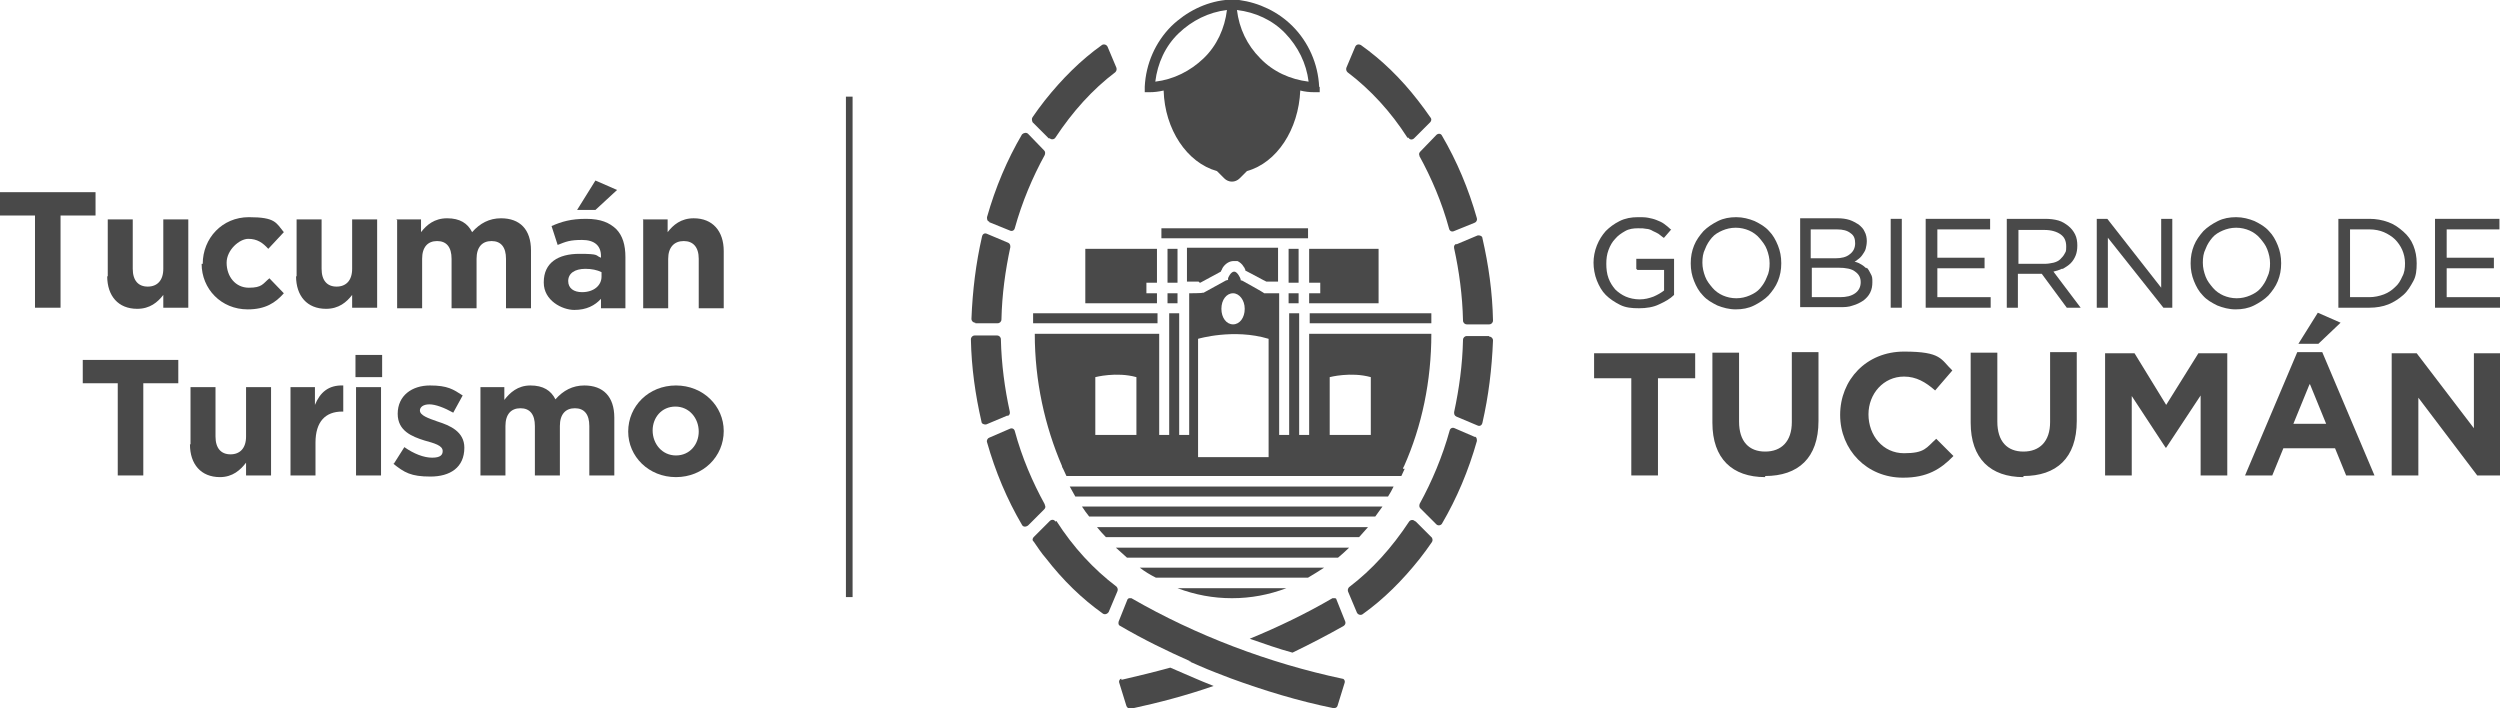 <?xml version="1.0" encoding="UTF-8"?>
<svg id="Capa_1" xmlns="http://www.w3.org/2000/svg" version="1.1" viewBox="0 0 450.1 127.5">
  <!-- Generator: Adobe Illustrator 29.3.1, SVG Export Plug-In . SVG Version: 2.1.0 Build 151)  -->
  <defs>
    <style>
      .st0 {
        fill: #494949;
      }
    </style>
  </defs>
  <g id="Capa_1-2">
    <g>
      <g>
        <path class="st0" d="M294.8,48.6h4.8v3.7c-.5.4-1.2.8-1.9,1.1-.8.3-1.6.5-2.5.5s-1.8-.2-2.5-.5c-.7-.3-1.4-.8-1.9-1.3-.5-.6-.9-1.2-1.2-2s-.4-1.7-.4-2.6.1-1.7.4-2.5.7-1.5,1.2-2c.5-.6,1.1-1,1.8-1.4s1.5-.5,2.3-.5,1,0,1.5.1c.4,0,.9.2,1.2.4.4.2.7.3,1,.5s.6.5.9.7h.1c0,0,1.3-1.5,1.3-1.5h-.1c-.4-.4-.8-.7-1.2-1-.4-.3-.9-.5-1.4-.7s-1-.3-1.5-.4-1.2-.1-1.8-.1c-1.2,0-2.3.2-3.3.7-1,.5-1.8,1.1-2.5,1.8-.7.8-1.2,1.6-1.6,2.6-.4,1-.6,2.1-.6,3.1s.2,2.2.6,3.2.9,1.9,1.6,2.6c.7.7,1.6,1.3,2.6,1.8s2.1.6,3.4.6,2.6-.2,3.6-.7c1.1-.5,2-1,2.7-1.7h0v-6.5h-6.8v1.8h0,0Z"/>
        <path class="st0" d="M318.5,41.6c-.7-.8-1.6-1.3-2.6-1.8-1-.4-2.1-.7-3.3-.7s-2.3.2-3.3.7c-1,.5-1.9,1.1-2.6,1.8-.7.8-1.3,1.6-1.7,2.6s-.6,2-.6,3.2.2,2.2.6,3.2c.4,1,.9,1.9,1.6,2.6.7.8,1.6,1.3,2.6,1.8,1,.4,2.1.7,3.3.7s2.3-.2,3.3-.7c1-.5,1.9-1.1,2.6-1.8.7-.8,1.3-1.6,1.7-2.6h0c.4-1,.6-2,.6-3.2s-.2-2.2-.6-3.2c-.4-1-.9-1.9-1.6-2.6M318.1,49.9c-.3.8-.7,1.4-1.2,2s-1.2,1-1.9,1.3-1.5.5-2.4.5-1.7-.2-2.4-.5c-.7-.3-1.4-.8-1.9-1.4s-1-1.2-1.3-2c-.3-.8-.5-1.6-.5-2.5s.1-1.7.5-2.5c.3-.8.7-1.4,1.2-2s1.2-1,1.9-1.3c.7-.3,1.5-.5,2.4-.5s1.7.2,2.4.5c.7.3,1.4.8,1.9,1.4s1,1.2,1.3,2c.3.8.5,1.6.5,2.5s-.1,1.7-.5,2.5"/>
        <path class="st0" d="M336,48.3c-.3-.3-.7-.6-1.1-.8-.3-.2-.7-.3-1-.4.2-.1.4-.2.6-.4.3-.2.6-.5.8-.8.2-.3.5-.7.6-1.1.1-.4.2-.9.2-1.4s-.1-1.2-.4-1.7c-.2-.5-.6-.9-1.1-1.3-.5-.3-1-.6-1.6-.8-.6-.2-1.4-.3-2.1-.3h-6.8v16h7.1c.9,0,1.6,0,2.4-.3.7-.2,1.3-.5,1.9-.9.5-.4.9-.8,1.2-1.4s.4-1.2.4-1.9,0-1-.3-1.5c-.2-.4-.4-.8-.7-1.1M326.1,41.3h4.6c1.1,0,1.9.2,2.5.7.6.4.8,1,.8,1.8s-.3,1.5-1,2c-.6.5-1.5.7-2.5.7h-4.5v-5.2h0ZM334,52.8c-.7.5-1.6.7-2.7.7h-5.1v-5.3h4.8c1.3,0,2.4.2,3,.7.7.5,1,1.1,1,1.9s-.3,1.5-1,2"/>
        <rect class="st0" x="340.4" y="39.4" width="2" height="16"/>
        <polygon class="st0" points="348.8 48.3 357.3 48.3 357.3 46.4 348.8 46.4 348.8 41.3 358.3 41.3 358.3 39.4 346.7 39.4 346.7 55.4 358.4 55.4 358.4 53.5 348.8 53.5 348.8 48.3"/>
        <path class="st0" d="M371.4,48.4c.5-.3,1-.6,1.4-1s.7-.9.9-1.4c.2-.5.3-1.1.3-1.8s-.1-1.4-.4-2-.7-1.1-1.2-1.5c-.5-.4-1.1-.8-1.8-1s-1.5-.3-2.4-.3h-6.9v16h2v-6.1h4.3l4.5,6.1h2.5l-4.9-6.5c.5-.1,1.1-.3,1.5-.5M368.1,47.5h-4.7v-6.1h4.7c1.2,0,2.2.3,2.9.8.7.5,1,1.2,1,2.2s-.1.9-.3,1.3c-.2.4-.5.7-.8,1s-.8.5-1.2.6c-.5.1-1,.2-1.6.2"/>
        <polygon class="st0" points="389.1 51.8 379.4 39.4 377.5 39.4 377.5 55.4 379.5 55.4 379.5 42.8 389.5 55.4 391.1 55.4 391.1 39.4 389.1 39.4 389.1 51.8"/>
        <path class="st0" d="M408.5,41.6c-.7-.8-1.6-1.3-2.6-1.8-1-.4-2.1-.7-3.3-.7s-2.3.2-3.3.7c-1,.5-1.9,1.1-2.6,1.8-.7.8-1.3,1.6-1.7,2.6s-.6,2-.6,3.2.2,2.2.6,3.2c.4,1,.9,1.9,1.6,2.6.7.8,1.6,1.3,2.6,1.8,1,.4,2.1.7,3.3.7s2.3-.2,3.3-.7c1-.5,1.9-1.1,2.6-1.8.7-.8,1.3-1.6,1.7-2.6h0c.4-1,.6-2,.6-3.2s-.2-2.2-.6-3.2c-.4-1-.9-1.9-1.6-2.6M408.2,49.9c-.3.8-.7,1.4-1.2,2s-1.2,1-1.9,1.3-1.5.5-2.4.5-1.7-.2-2.4-.5c-.7-.3-1.4-.8-1.9-1.4s-1-1.2-1.3-2c-.3-.8-.5-1.6-.5-2.5s.1-1.7.5-2.5c.3-.8.7-1.4,1.2-2s1.2-1,1.9-1.3c.7-.3,1.5-.5,2.4-.5s1.7.2,2.4.5c.7.3,1.4.8,1.9,1.4s1,1.2,1.3,2c.3.8.5,1.6.5,2.5s-.1,1.7-.5,2.5"/>
        <path class="st0" d="M432.7,41.7c-.8-.7-1.6-1.3-2.7-1.7s-2.2-.6-3.4-.6h-5.6v16h5.6c1.2,0,2.4-.2,3.4-.6,1-.4,1.9-1,2.7-1.7s1.3-1.6,1.8-2.5.6-2,.6-3.2-.2-2.2-.6-3.2-1-1.8-1.8-2.5M432.5,49.8c-.3.7-.7,1.4-1.3,1.9-.5.5-1.2,1-2,1.3-.8.3-1.7.5-2.6.5h-3.5v-12.2h3.5c1,0,1.9.2,2.6.5s1.5.8,2,1.3c.5.5,1,1.2,1.3,1.9s.5,1.5.5,2.4-.1,1.7-.5,2.4"/>
        <polygon class="st0" points="440.5 53.5 440.5 48.3 449 48.3 449 46.4 440.5 46.4 440.5 41.3 450 41.3 450 39.4 438.4 39.4 438.4 55.4 450.1 55.4 450.1 53.5 440.5 53.5"/>
        <polygon class="st0" points="298.5 68.1 298.5 85.6 293.7 85.6 293.7 68.1 287 68.1 287 63.6 305.2 63.6 305.2 68.1 298.5 68.1"/>
        <path class="st0" d="M317.8,85.9c-5.9,0-9.5-3.3-9.5-9.8v-12.6h4.8v12.4c0,3.6,1.8,5.4,4.7,5.4s4.8-1.8,4.8-5.3v-12.6h4.8v12.4c0,6.7-3.7,9.9-9.6,9.9"/>
        <path class="st0" d="M342.6,86c-6.5,0-11.3-5-11.3-11.3h0c0-6.3,4.7-11.4,11.5-11.4s6.6,1.4,8.7,3.4l-3.1,3.6c-1.7-1.5-3.4-2.5-5.6-2.5-3.7,0-6.4,3.1-6.4,6.8h0c0,3.8,2.6,7,6.4,7s4-1,5.8-2.6l3.1,3.1c-2.3,2.4-4.8,3.9-9,3.9"/>
        <path class="st0" d="M364.3,85.9c-5.9,0-9.5-3.3-9.5-9.8v-12.6h4.8v12.4c0,3.6,1.8,5.4,4.7,5.4s4.8-1.8,4.8-5.3v-12.6h4.8v12.4c0,6.7-3.7,9.9-9.6,9.9"/>
        <polygon class="st0" points="396.2 85.6 396.2 71.2 390 80.6 389.9 80.6 383.8 71.3 383.8 85.6 379 85.6 379 63.6 384.3 63.6 390 72.9 395.8 63.6 401 63.6 401 85.6 396.2 85.6"/>
        <path class="st0" d="M422.4,85.6l-2-4.9h-9.3l-2,4.9h-4.9l9.4-22.2h4.5l9.4,22.2h-5.1,0ZM415.8,69.2l-2.9,7.1h5.9l-2.9-7.1h0ZM413.8,61.9l3.5-5.6,4.1,1.8-4,3.8h-3.6Z"/>
        <polygon class="st0" points="446 85.6 435.4 71.6 435.4 85.6 430.6 85.6 430.6 63.6 435.1 63.6 445.4 77.1 445.4 63.6 450.1 63.6 450.1 85.6 446 85.6"/>
      </g>
      <g>
        <path class="st0" d="M216,50.9h.1s3.7-2,3.7-2c0-.1.1-.2.2-.4,0-.1.1-.2.2-.4.5-.7,1.2-1.1,1.9-1.1s.3,0,.4,0c.1,0,.2,0,.3,0,.4.2.8.5,1.1,1,0,.1.2.2.2.3,0,0,0,.2.1.2,0,0,0,.1,0,.2l3.2,1.7.6.3h2.1v-6.1h-16.4v6.1h2.1,0Z"/>
        <rect class="st0" x="210.2" y="52.8" width="1.8" height="1.8"/>
        <path class="st0" d="M235.7,58.2h22c0-.6,0-1.2,0-1.8h-21.9v1.8Z"/>
        <rect class="st0" x="209.1" y="41.1" width="26.4" height="1.8"/>
        <polygon class="st0" points="206.4 50.9 208.3 50.9 208.3 44.8 195.4 44.8 195.4 52.6 195.4 54.6 208.3 54.6 208.3 52.8 206.4 52.8 206.4 52.6 206.4 50.9"/>
        <rect class="st0" x="232" y="52.8" width="1.8" height="1.8"/>
        <rect class="st0" x="232" y="44.8" width="1.8" height="6.1"/>
        <path class="st0" d="M186,56.4c0,.6,0,1.2,0,1.8h22.4v-1.8h-22.3Z"/>
        <polygon class="st0" points="237.7 52.8 235.7 52.8 235.7 54.6 248.2 54.6 248.2 52.6 248.2 44.8 235.7 44.8 235.7 50.9 237.7 50.9 237.7 52.6 237.7 52.8"/>
        <path class="st0" d="M265.6,78.7l-3.7-1.6c-.4-.2-.8,0-.9.4-1.3,4.7-3.2,9.2-5.4,13.2-.1.3-.1.6.1.8l2.9,2.9c.3.3.8.2,1-.1,2.7-4.6,4.8-9.6,6.3-14.9,0-.3,0-.7-.4-.8"/>
        <path class="st0" d="M268.1,60.5h-4c-.4,0-.7.3-.7.7-.1,4.5-.7,8.8-1.6,13,0,.3,0,.6.4.8l3.8,1.6c.4.2.8,0,.9-.5,1.1-4.8,1.7-9.7,1.9-14.8,0-.4-.3-.7-.7-.7"/>
        <path class="st0" d="M262.2,43.9c-.3.1-.5.4-.4.8.9,4.1,1.5,8.5,1.6,13,0,.4.3.7.7.7h4c.4,0,.7-.3.7-.7-.1-5.1-.8-10-1.9-14.8,0-.4-.5-.6-.9-.5l-3.8,1.6h0Z"/>
        <path class="st0" d="M254.7,93.8c-.3-.3-.8-.2-1,.1-3.1,4.7-6.7,8.7-10.8,11.8-.2.2-.3.5-.2.8l1.6,3.8c.2.4.7.5,1,.3,3.8-2.7,7.2-6.1,10.3-10,.8-1,1.5-2,2.2-3,.2-.3.1-.6,0-.8l-2.9-2.9h0Z"/>
        <path class="st0" d="M188.1,90.8c-2.2-4-4.1-8.4-5.4-13.2-.1-.4-.5-.6-.9-.4l-3.7,1.6c-.3.1-.5.5-.4.8,1.5,5.3,3.6,10.3,6.3,14.9.2.4.7.4,1.1.1l2.9-2.9c.2-.2.3-.5.1-.8"/>
        <path class="st0" d="M181.4,74.9c.3-.1.5-.4.4-.8-.9-4.1-1.5-8.5-1.6-13,0-.4-.3-.7-.7-.7h-4c-.4,0-.7.3-.7.7.1,5.1.8,10,1.9,14.8,0,.4.5.6.9.5l3.8-1.6h0s0,0,0,0Z"/>
        <path class="st0" d="M175.6,58.2h4c.4,0,.7-.3.7-.7.1-4.5.7-8.8,1.6-13,0-.3,0-.6-.4-.8l-3.8-1.6c-.4-.2-.8,0-.9.5-1.1,4.8-1.7,9.7-1.9,14.8,0,.4.3.7.7.7"/>
        <path class="st0" d="M190,93.9c-.2-.4-.7-.4-1-.1l-2.9,2.9c-.2.2-.3.6,0,.8.7,1,1.4,2.1,2.2,3,3.1,4,6.5,7.3,10.3,10,.4.2.8,0,1-.3l1.6-3.8c.1-.3,0-.6-.2-.8-4.1-3.1-7.8-7.1-10.8-11.8"/>
        <path class="st0" d="M178.1,40l3.7,1.5c.4.2.8,0,.9-.4,1.3-4.7,3.2-9.2,5.4-13.2.1-.3.1-.6-.1-.8l-2.9-3c-.3-.3-.8-.2-1.1.1-2.7,4.6-4.8,9.6-6.3,14.9,0,.3,0,.7.4.8"/>
        <path class="st0" d="M189,24.9c.3.3.8.2,1-.1,3.1-4.7,6.7-8.7,10.8-11.8.2-.2.3-.5.2-.8l-1.6-3.8c-.2-.4-.7-.5-1-.3-3.8,2.7-7.2,6.1-10.3,10-.8,1-1.5,2-2.2,3-.2.3-.1.6,0,.9l2.9,2.9h0Z"/>
        <path class="st0" d="M255.5,28c2.2,4,4.1,8.4,5.4,13.2.1.4.5.6.9.4l3.7-1.5c.3-.1.5-.5.4-.8-1.5-5.3-3.6-10.3-6.3-14.9-.2-.4-.7-.4-1-.1l-2.9,3c-.2.2-.3.5-.1.8"/>
        <path class="st0" d="M253.6,24.8c.2.4.7.4,1,.1l2.9-2.9c.2-.2.3-.6,0-.9-.7-1-1.4-2-2.2-3-3.1-4-6.5-7.3-10.3-10-.4-.2-.8-.1-1,.3l-1.6,3.8c-.1.3,0,.6.2.8,4.1,3.1,7.8,7.1,10.8,11.8"/>
        <path class="st0" d="M242.2,111.9l-1.6-4c0-.1-.1-.2-.3-.2-.1,0-.3,0-.4,0-4.8,2.8-9.8,5.2-14.9,7.3,2.6.9,5.1,1.8,7.7,2.5,3.1-1.5,6.2-3.1,9.2-4.8.3-.2.4-.5.3-.8h0c0,0,0,0,0,0Z"/>
        <path class="st0" d="M221.6,122.1h0,0"/>
        <path class="st0" d="M241.7,122.2c-13.2-2.8-26.4-7.8-38-14.5-.1,0-.2,0-.4,0-.1,0-.2.1-.3.2l-1.6,4h0c-.1.4,0,.7.3.8,4.1,2.4,8.4,4.5,12.7,6.4-.1,0-.2,0-.3-.1.1,0,.2,0,.3.2.5.2,1.1.5,1.6.7h0c1.8.8,3.7,1.5,5.5,2.2h0c6,2.2,12.2,4.1,18.6,5.4.3,0,.6-.1.7-.4l1.3-4.2c.1-.3-.1-.7-.4-.7"/>
        <path class="st0" d="M221.8,122.2h-.2c0,0,.2,0,.2,0Z"/>
        <path class="st0" d="M201.9,122.2c-.3,0-.5.4-.4.7l1.3,4.2c.1.3.4.5.8.5,5.1-1.1,10-2.4,14.9-4.1-2.6-1-5.2-2.2-7.8-3.3-2.9.8-5.8,1.5-8.8,2.2"/>
        <rect class="st0" x="210.2" y="44.8" width="1.8" height="6.1"/>
        <path class="st0" d="M252.6,84.4c0-.2.1-.3.2-.5,3.2-7.2,4.9-15.3,4.9-23.8h-22v18.2h-1.8v-21.9h-1.8v21.9h-1.8v-25.5h-2.7c0-.1-4-2.3-4-2.3h-.2c0-.1-.1-.4-.1-.4,0,0-.5-1.2-1.1-1.2s-1.1,1.1-1.1,1.2v.3c-.1,0-.4.1-.4.1l-4,2.2h-.2c0,.1-2.4.1-2.4.1v25.5h-1.8v-21.9h-1.8v21.9h-1.8v-18.2h-22.4c0,8.5,1.8,16.6,4.9,23.8,0,.2.1.3.2.5.2.4.4.9.6,1.3h60.3c.2-.4.4-.9.6-1.3M204.6,72.1v6.2h-7.4v-10.4s3.8-1,7.4,0v4.2ZM222,52.8c1.1,0,2.1,1.2,2.1,2.8s-.9,2.8-2.1,2.8-2.1-1.2-2.1-2.8.9-2.8,2.1-2.8M228.4,62.2v20.1h-12.7v-21.3s6.4-1.9,12.7,0v1.2ZM246.8,72.1v6.2h-7.4v-10.4s3.8-1,7.4,0v4.2Z"/>
        <path class="st0" d="M251,87.6h-58.4c.3.6.7,1.2,1,1.8h56.3c.4-.6.7-1.2,1-1.8"/>
        <path class="st0" d="M248.9,91.2h-54.1c.4.6.8,1.2,1.3,1.8h51.5c.4-.6.9-1.2,1.3-1.8"/>
        <path class="st0" d="M246.2,94.9h-48.7c.5.6,1,1.2,1.6,1.8h45.6c.5-.6,1.1-1.2,1.6-1.8"/>
        <path class="st0" d="M242.9,98.6h-42c.7.6,1.3,1.2,2,1.8h38c.7-.6,1.4-1.2,2-1.8"/>
        <path class="st0" d="M238.4,102.2h-33.2c.9.7,1.9,1.3,2.9,1.8h27.4c1-.6,2-1.2,2.9-1.8"/>
        <path class="st0" d="M231.6,105.9h-19.6c3.2,1.2,6.4,1.8,9.8,1.8s6.6-.6,9.8-1.8"/>
        <path class="st0" d="M237.5,15.6c-.2-4.1-1.9-8-4.8-10.9-2.6-2.6-6-4.2-9.6-4.7C222.7,0,222.2,0,221.8,0s-.8,0-1.2,0c-3.6.4-7,2.1-9.7,4.7-2.9,2.9-4.6,6.8-4.8,10.9v1s.9,0,.9,0c.8,0,1.6-.1,2.5-.3.2,7,4.2,13,9.6,14.5l1.3,1.3c.4.4.9.6,1.4.6s1-.2,1.4-.6l1.3-1.3c5.4-1.5,9.3-7.5,9.6-14.5.8.2,1.6.3,2.5.3h1s0-.9,0-.9h0ZM208,14.7c.4-3.3,1.8-6.4,4.2-8.7s5.4-3.8,8.7-4.2c-.4,3.3-1.8,6.4-4.2,8.7s-5.4,3.8-8.7,4.2M226.9,10.5c-2.4-2.4-3.8-5.4-4.2-8.7,3.3.4,6.4,1.8,8.7,4.2s3.8,5.4,4.2,8.7c-3.3-.4-6.4-1.8-8.7-4.2"/>
      </g>
      <rect class="st0" x="152.3" y="17.4" width="1.2" height="90.1"/>
      <g>
        <g>
          <path class="st0" d="M6.3,38.8H0v-4.2h17.2v4.2h-6.3v16.6h-4.6v-16.6s0,0,0,0Z"/>
          <path class="st0" d="M19.4,49.8v-10.3h4.5v8.9c0,2.1,1,3.2,2.7,3.2s2.8-1.1,2.8-3.2v-8.9h4.5v15.9h-4.5v-2.3c-1,1.3-2.4,2.5-4.7,2.5-3.4,0-5.4-2.3-5.4-5.9Z"/>
          <path class="st0" d="M36.5,47.5h0c0-4.6,3.5-8.4,8.3-8.4s4.9,1,6.3,2.7l-2.8,3c-1-1.1-2-1.8-3.6-1.8s-3.9,2-3.9,4.3h0c0,2.5,1.6,4.5,4,4.5s2.5-.7,3.7-1.7l2.6,2.7c-1.5,1.7-3.3,2.9-6.5,2.9-4.8,0-8.3-3.7-8.3-8.2,0,0,0,0,0,0Z"/>
          <path class="st0" d="M53.4,49.8v-10.3h4.5v8.9c0,2.1,1,3.2,2.7,3.2s2.8-1.1,2.8-3.2v-8.9h4.5v15.9h-4.5v-2.3c-1,1.3-2.4,2.5-4.7,2.5-3.4,0-5.4-2.3-5.4-5.9Z"/>
          <path class="st0" d="M71.3,39.5h4.5v2.3c1-1.3,2.4-2.5,4.7-2.5s3.7.9,4.5,2.5c1.4-1.6,3.1-2.5,5.2-2.5,3.4,0,5.4,2,5.4,5.8v10.4h-4.5v-8.9c0-2.1-.9-3.2-2.6-3.2s-2.7,1.1-2.7,3.2v8.9h-4.5v-8.9c0-2.1-.9-3.2-2.6-3.2s-2.7,1.1-2.7,3.2v8.9h-4.5v-15.9h0Z"/>
          <path class="st0" d="M97.9,50.8h0c0-3.5,2.6-5.1,6.4-5.1s2.8.3,3.9.7v-.3c0-1.9-1.2-2.9-3.4-2.9s-2.9.3-4.4.9l-1.1-3.4c1.8-.8,3.5-1.3,6.2-1.3s4.2.7,5.4,1.8c1.2,1.2,1.7,2.9,1.7,5.1v9.2h-4.4v-1.7c-1.1,1.2-2.6,2-4.8,2s-5.5-1.7-5.5-4.9h0ZM108.3,49.8v-.8c-.8-.4-1.8-.6-2.9-.6-1.9,0-3.1.8-3.1,2.2h0c0,1.3,1,2,2.5,2,2.1,0,3.5-1.2,3.5-2.8h0ZM107.2,32.5l3.9,1.7-3.9,3.6h-3.3l3.3-5.3h0Z"/>
          <path class="st0" d="M115.7,39.5h4.5v2.3c1-1.3,2.4-2.5,4.7-2.5,3.4,0,5.4,2.3,5.4,5.9v10.3h-4.5v-8.9c0-2.1-1-3.2-2.7-3.2s-2.8,1.1-2.8,3.2v8.9h-4.5s0-15.9,0-15.9Z"/>
        </g>
        <g>
          <path class="st0" d="M21.2,69h-6.3v-4.2h17.2v4.2h-6.3v16.6h-4.6v-16.6h0Z"/>
          <path class="st0" d="M34.3,80v-10.3h4.5v8.9c0,2.1,1,3.2,2.7,3.2s2.8-1.1,2.8-3.2v-8.9h4.5v15.9h-4.5v-2.3c-1,1.3-2.4,2.6-4.7,2.6-3.4,0-5.4-2.3-5.4-5.9Z"/>
          <path class="st0" d="M52.2,69.7h4.5v3.2c.9-2.2,2.4-3.6,5.1-3.5v4.7h-.2c-3,0-4.8,1.8-4.8,5.6v5.9h-4.5s0-15.9,0-15.9Z"/>
          <path class="st0" d="M64,63.9h4.8v4h-4.8s0-4,0-4ZM64.1,69.7h4.5v15.9h-4.5v-15.9Z"/>
          <path class="st0" d="M70.9,83.5l1.9-3c1.7,1.2,3.5,1.9,5,1.9s1.9-.5,1.9-1.2h0c0-1-1.5-1.4-3.3-1.9-2.2-.7-4.8-1.7-4.8-4.8h0c0-3.3,2.6-5.1,5.8-5.1s4.2.7,5.9,1.8l-1.7,3.1c-1.6-.9-3.2-1.5-4.3-1.5s-1.7.5-1.7,1.1h0c0,.9,1.5,1.4,3.2,2,2.2.7,4.8,1.8,4.8,4.7h0c0,3.6-2.6,5.2-6.1,5.2s-4.7-.7-6.8-2.4h0Z"/>
          <path class="st0" d="M86.3,69.7h4.5v2.3c1-1.3,2.4-2.6,4.7-2.6s3.7.9,4.5,2.5c1.4-1.6,3.1-2.5,5.2-2.5,3.4,0,5.4,2,5.4,5.8v10.4h-4.5v-8.9c0-2.1-.9-3.2-2.6-3.2s-2.7,1.1-2.7,3.2v8.9h-4.5v-8.9c0-2.1-.9-3.2-2.6-3.2s-2.7,1.1-2.7,3.2v8.9h-4.5v-15.9h0Z"/>
          <path class="st0" d="M113.1,77.7h0c0-4.6,3.7-8.3,8.6-8.3s8.6,3.7,8.6,8.2h0c0,4.6-3.7,8.3-8.6,8.3s-8.6-3.7-8.6-8.2h0ZM125.8,77.7h0c0-2.4-1.7-4.5-4.2-4.5s-4.1,2-4.1,4.3h0c0,2.4,1.7,4.5,4.2,4.5s4.1-2,4.1-4.3Z"/>
        </g>
      </g>
    </g>
  </g>
</svg>